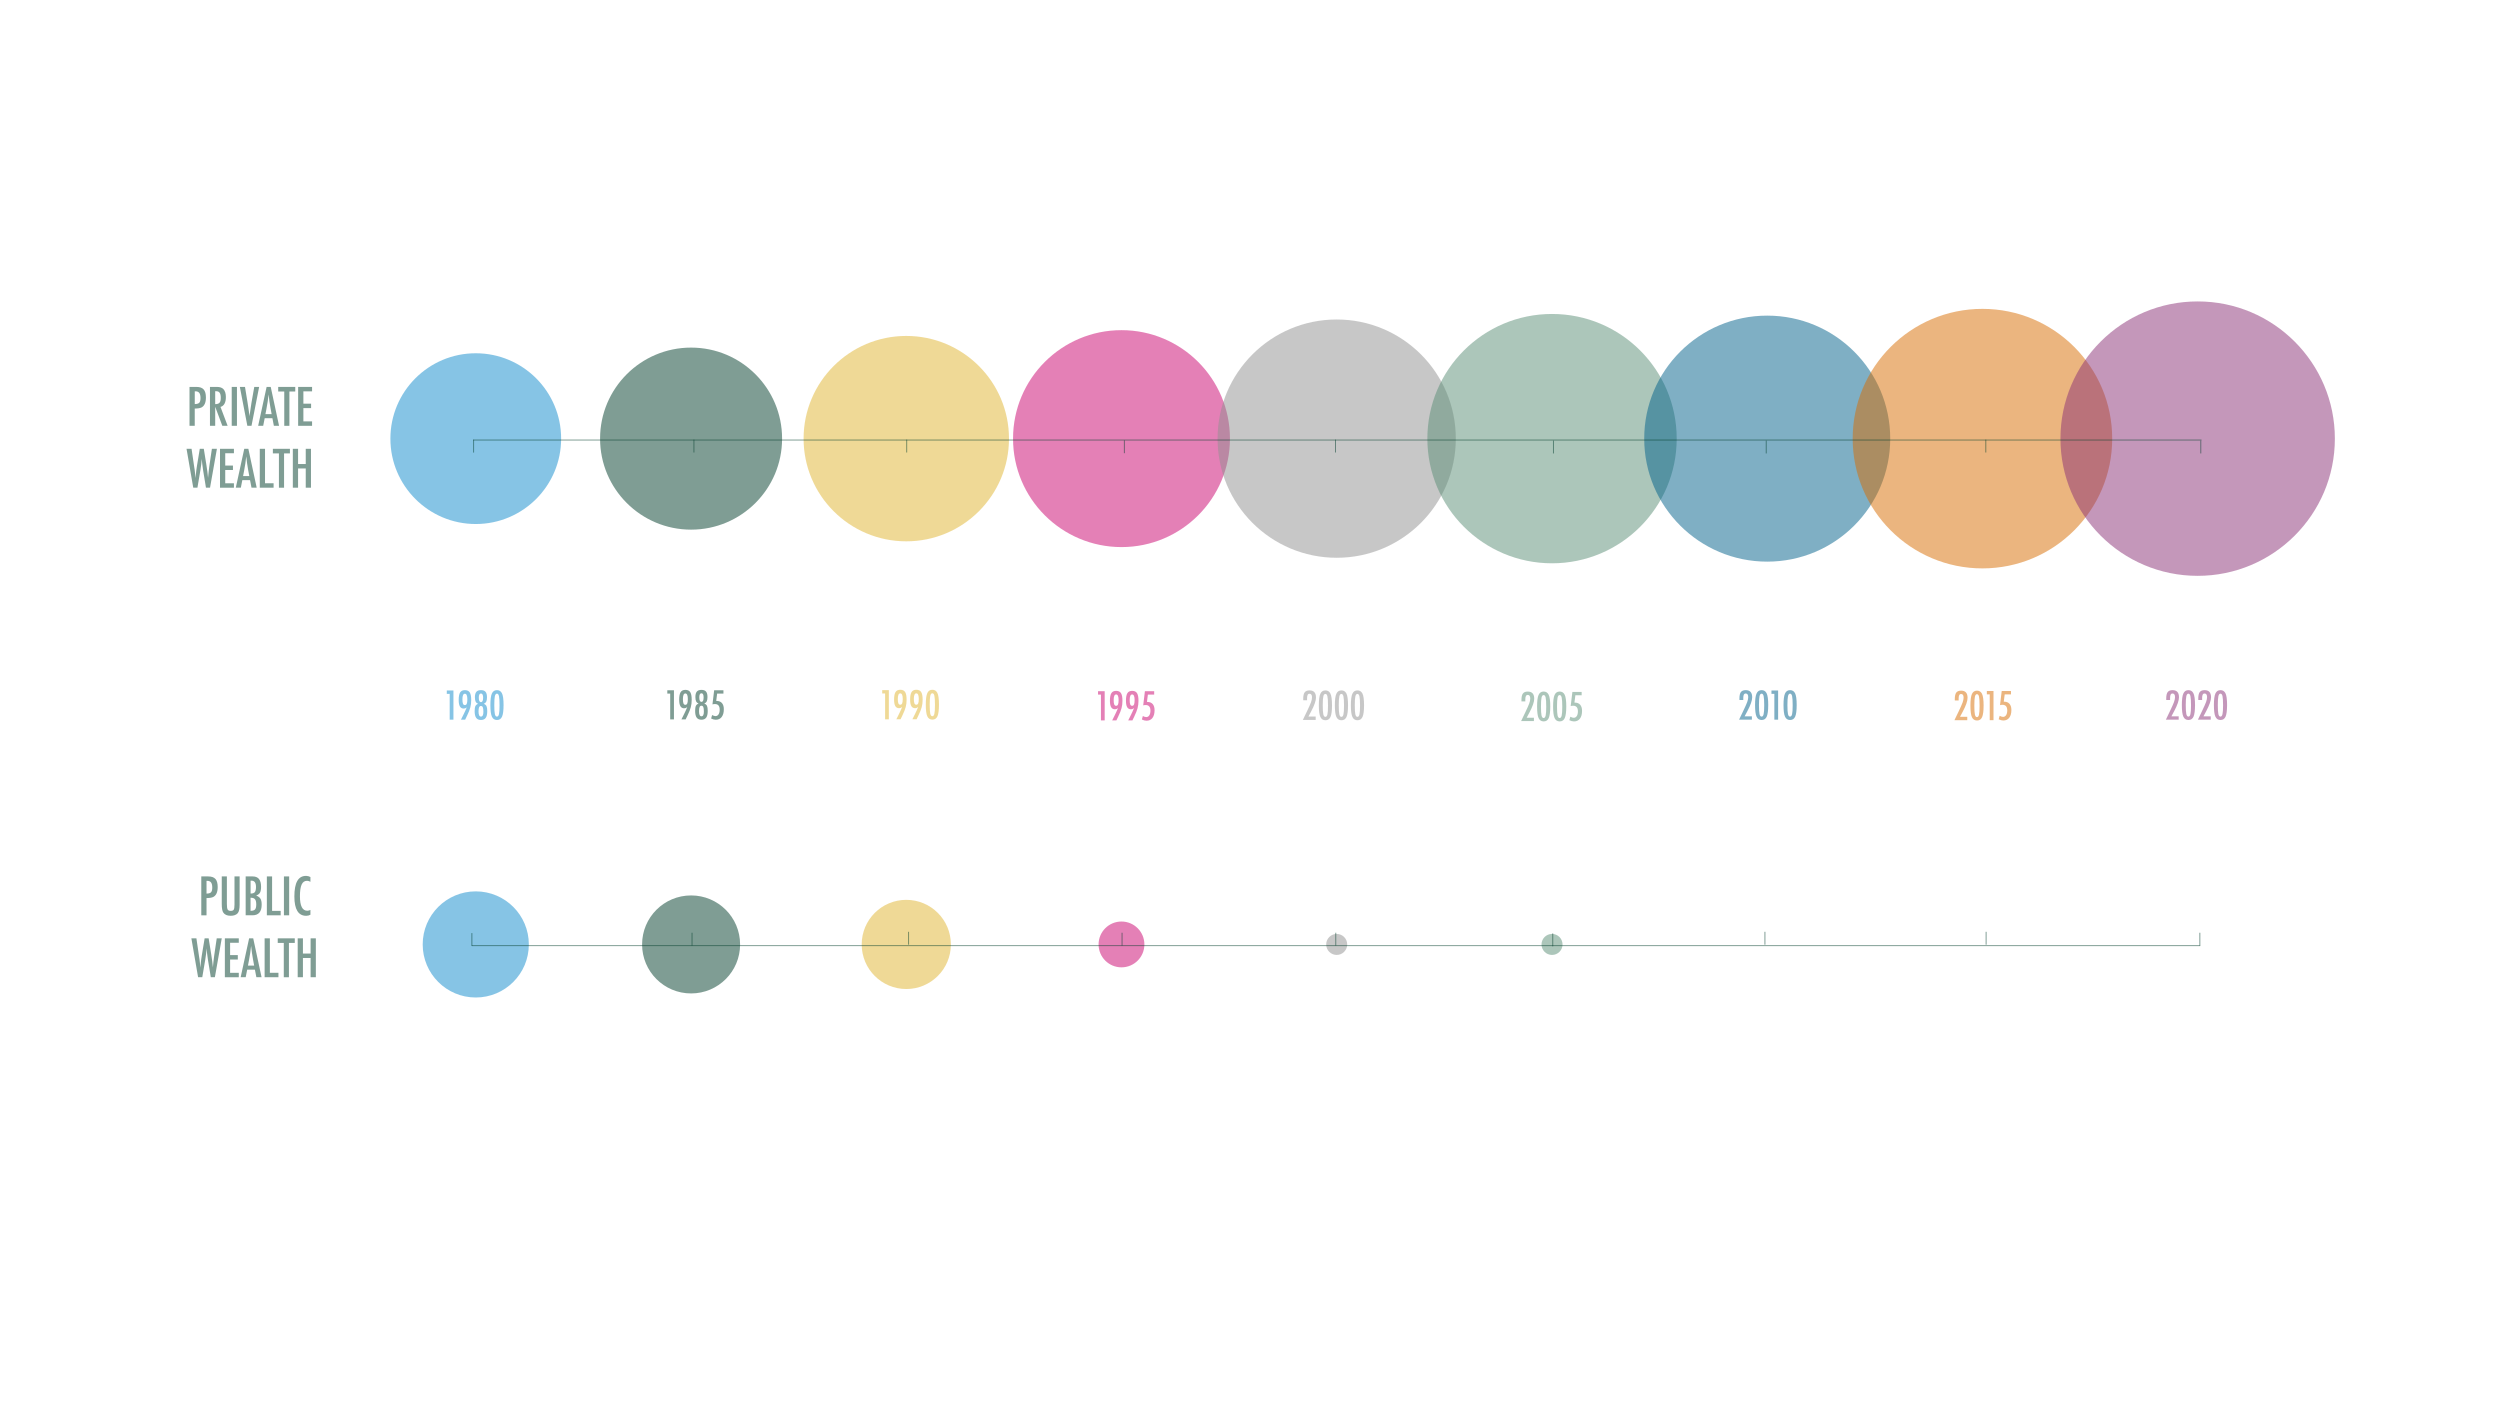 <?xml version="1.0" encoding="UTF-8"?>
<svg id="Layer_1" data-name="Layer 1" xmlns="http://www.w3.org/2000/svg" version="1.1" viewBox="0 0 1280 720">
  <g>
    <path id="dot-0" d="M270.76,483.55c0,15.01-12.16,27.17-27.17,27.17s-27.17-12.16-27.17-27.17,12.16-27.17,27.17-27.17,27.17,12.16,27.17,27.17" vector-effect="non-scaling-stroke" fill="#0e8bcd" fill-opacity=".5" stroke-width="0"/>
    <path id="dot-1" d="M287.3,224.58c0,24.14-19.56,43.71-43.7,43.72-24.14,0-43.71-19.56-43.72-43.7h0c0-24.15,19.56-43.72,43.7-43.73,24.14,0,43.71,19.56,43.72,43.7h0" vector-effect="non-scaling-stroke" fill="#0e8bcd" fill-opacity=".5" stroke-width="0"/>
    <path id="dot-2" d="M378.93,483.55c0,13.86-11.23,25.09-25.09,25.09s-25.09-11.23-25.09-25.09,11.23-25.09,25.09-25.09,25.09,11.23,25.09,25.09" vector-effect="non-scaling-stroke" fill="#003d2b" fill-opacity=".5" stroke-width="0"/>
    <path id="dot-3" d="M400.43,224.58c0,25.73-20.85,46.6-46.59,46.6-25.73,0-46.6-20.85-46.6-46.59v-.02c0-25.73,20.85-46.6,46.59-46.6,25.73,0,46.6,20.85,46.6,46.59v.02" vector-effect="non-scaling-stroke" fill="#003d2b" fill-opacity=".5" stroke-width="0"/>
    <path id="dot-4" d="M486.85,483.55c0,12.61-10.22,22.83-22.83,22.83-12.61,0-22.83-10.22-22.83-22.83h0c0-12.61,10.22-22.83,22.83-22.83,12.61,0,22.83,10.22,22.83,22.83h0" vector-effect="non-scaling-stroke" fill="#e1b52f" fill-opacity=".5" stroke-width="0"/>
    <path id="dot-5" d="M516.6,224.58c0,29.04-23.54,52.58-52.58,52.58s-52.58-23.54-52.58-52.58,23.54-52.58,52.58-52.58,52.58,23.54,52.58,52.58" vector-effect="non-scaling-stroke" fill="#e1b52f" fill-opacity=".5" stroke-width="0"/>
    <path id="dot-6" d="M585.93,483.55c0,6.48-5.25,11.73-11.73,11.73s-11.73-5.25-11.73-11.73,5.25-11.73,11.73-11.73,11.73,5.25,11.73,11.73" vector-effect="non-scaling-stroke" fill="#cb026e" fill-opacity=".5" stroke-width="0"/>
    <path id="dot-7" d="M629.73,224.58c0,30.67-24.85,55.53-55.52,55.53-30.67,0-55.53-24.85-55.53-55.52v-.02c0-30.67,24.85-55.53,55.52-55.53,30.67,0,55.53,24.85,55.53,55.52v.02" vector-effect="non-scaling-stroke" fill="#cb026e" fill-opacity=".5" stroke-width="0"/>
    <path id="dot-8" d="M689.77,483.55c0,2.97-2.41,5.38-5.38,5.38-2.97,0-5.38-2.41-5.38-5.38h0c0-2.97,2.41-5.38,5.38-5.38,2.97,0,5.38,2.41,5.38,5.38h0" vector-effect="non-scaling-stroke" fill="#919191" fill-opacity=".5" stroke-width="0"/>
    <path id="dot-9" d="M745.38,224.58c0,33.68-27.29,61-60.98,61-33.68,0-61-27.29-61-60.98v-.02c0-33.68,27.29-61,60.98-61,33.68,0,61,27.29,61,60.98v.02" vector-effect="non-scaling-stroke" fill="#919191" fill-opacity=".5" stroke-width="0"/>
    <path id="dot-10" d="M800.02,483.55c0,2.97-2.41,5.38-5.38,5.38-2.97,0-5.38-2.41-5.38-5.38h0c0-2.97,2.41-5.38,5.38-5.38,2.97,0,5.38,2.41,5.38,5.38h0" vector-effect="non-scaling-stroke" fill="#5b8f77" fill-opacity=".5" stroke-width="0"/>
    <path id="dot-11" d="M858.47,224.58c0,35.25-28.58,63.83-63.83,63.83s-63.83-28.58-63.83-63.83,28.58-63.83,63.83-63.83,63.83,28.58,63.83,63.83" vector-effect="non-scaling-stroke" fill="#5b8f77" fill-opacity=".5" stroke-width="0"/>
    <path id="dot-12" d="M904.82,483.55" vector-effect="non-scaling-stroke" fill="#01608a" fill-opacity=".5" stroke-width="0"/>
    <path id="dot-13" d="M967.8,224.58c0,34.78-28.19,62.98-62.98,62.98s-62.98-28.19-62.98-62.98,28.19-62.98,62.98-62.98,62.98,28.19,62.98,62.98" vector-effect="non-scaling-stroke" fill="#01608a" fill-opacity=".5" stroke-width="0"/>
    <path id="dot-14" d="M1015.01,483.55" vector-effect="non-scaling-stroke" fill="#d86c01" fill-opacity=".5" stroke-width="0"/>
    <path id="dot-15" d="M1081.45,224.58c0,36.69-29.75,66.44-66.44,66.44s-66.44-29.75-66.44-66.44,29.75-66.44,66.44-66.44,66.44,29.75,66.44,66.44" vector-effect="non-scaling-stroke" fill="#d86c01" fill-opacity=".5" stroke-width="0"/>
    <path id="dot-16" d="M1125.19,483.55" vector-effect="non-scaling-stroke" fill="#8b3076" fill-opacity=".5" stroke-width="0"/>
    <path id="dot-17" d="M1195.45,224.58c0,38.8-31.45,70.25-70.25,70.25s-70.25-31.45-70.25-70.25,31.45-70.25,70.25-70.25,70.25,31.45,70.25,70.25" vector-effect="non-scaling-stroke" fill="#8b3076" fill-opacity=".5" stroke-width="0"/>
  </g>
  <line x1="242.27" y1="225.3" x2="1127.18" y2="225.3" fill="#fff" opacity=".5" stroke="#003d2b" stroke-miterlimit="10" stroke-width=".5"/>
  <line x1="241.61" y1="484.16" x2="1126.51" y2="484.16" fill="#fff" opacity=".5" stroke="#003d2b" stroke-miterlimit="10" stroke-width=".5"/>
  <g>
    <path d="M228.75,353.53h3.41v14.94h-1.92v-13.22h-1.48v-1.71Z" fill="#0e8bcd" opacity=".5" stroke-width="0"/>
    <path d="M238.16,368.47h-2.15l1.44-2.9c.26-.53.51-1.07.77-1.63.25-.56.5-1.14.75-1.75-.5.4-1.01.6-1.54.6-.88,0-1.54-.36-1.95-1.07-.42-.71-.63-1.82-.63-3.32,0-1.81.25-3.1.74-3.88.49-.78,1.31-1.17,2.45-1.17s1.98.39,2.48,1.18.74,2.1.74,3.93c0,1.35-.15,2.6-.46,3.75-.15.57-.36,1.2-.64,1.9-.28.7-.62,1.49-1.04,2.36l-.78,1.63-.17.37ZM239.29,358.14c0-1.97-.42-2.95-1.27-2.95s-1.26.97-1.26,2.91c0,1.02.1,1.76.29,2.22s.52.69.96.69.77-.23.97-.68c.2-.45.3-1.18.3-2.18Z" fill="#0e8bcd" opacity=".5" stroke-width="0"/>
    <path d="M247.71,360.36c.67.25,1.13.64,1.38,1.17.25.54.38,1.4.38,2.6,0,1.55-.26,2.69-.78,3.41s-1.33,1.09-2.44,1.09-1.93-.37-2.45-1.09c-.52-.73-.78-1.87-.78-3.41,0-1.2.13-2.07.38-2.6.25-.53.71-.92,1.38-1.17-.59-.26-1.01-.64-1.26-1.14-.25-.54-.37-1.27-.37-2.2,0-.64.06-1.19.18-1.65.12-.46.3-.85.56-1.15s.57-.52.96-.66c.39-.14.86-.21,1.4-.21s1.01.07,1.39.21c.39.14.71.36.96.66s.44.68.56,1.15c.12.46.18,1.02.18,1.65,0,.92-.12,1.65-.37,2.2-.25.5-.66.88-1.26,1.14ZM247.49,364.37c0-.52-.02-.97-.07-1.34-.05-.37-.12-.67-.22-.9-.1-.23-.23-.4-.39-.51-.16-.11-.35-.16-.57-.16-.43,0-.75.22-.94.67s-.29,1.16-.29,2.16c0,1.73.42,2.6,1.25,2.6s1.24-.83,1.24-2.5ZM247.36,357.19c0-1.41-.37-2.11-1.11-2.11s-1.1.7-1.1,2.09c0,1.55.37,2.32,1.11,2.32s1.1-.77,1.1-2.3Z" fill="#0e8bcd" opacity=".5" stroke-width="0"/>
    <path d="M257.82,361.12c0,2.68-.26,4.62-.77,5.8-.51,1.15-1.38,1.72-2.6,1.72s-2.1-.58-2.61-1.73c-.51-1.12-.76-3.09-.76-5.91s.25-4.79.76-5.91c.51-1.16,1.38-1.74,2.6-1.74,1.14,0,1.97.51,2.52,1.53.58,1.08.87,3.16.87,6.24ZM255.77,361.12c0-2.26-.1-3.82-.29-4.68-.19-.86-.54-1.29-1.05-1.29s-.86.43-1.06,1.28c-.19.85-.29,2.38-.29,4.6s.1,3.75.29,4.6c.2.85.55,1.28,1.06,1.28s.85-.42,1.04-1.27c.2-.81.3-2.31.3-4.52Z" fill="#0e8bcd" opacity=".5" stroke-width="0"/>
  </g>
  <g>
    <path d="M341.65,353.4h3.41v14.94h-1.92v-13.22h-1.48v-1.71Z" fill="#003d2b" opacity=".5" stroke-width="0"/>
    <path d="M351.05,368.33h-2.15l1.44-2.9c.26-.53.51-1.07.77-1.63.25-.56.5-1.14.75-1.75-.5.4-1.01.6-1.54.6-.88,0-1.54-.36-1.95-1.07-.42-.71-.63-1.82-.63-3.32,0-1.81.25-3.1.74-3.88.49-.78,1.31-1.17,2.45-1.17s1.98.39,2.48,1.18.74,2.1.74,3.93c0,1.35-.15,2.61-.46,3.75-.15.57-.36,1.2-.64,1.9-.28.7-.62,1.49-1.04,2.36l-.78,1.63-.17.37ZM352.18,358c0-1.97-.42-2.95-1.27-2.95s-1.26.97-1.26,2.91c0,1.02.1,1.76.29,2.22s.52.69.96.69.77-.23.97-.68c.2-.45.3-1.18.3-2.18Z" fill="#003d2b" opacity=".5" stroke-width="0"/>
    <path d="M360.6,360.23c.67.25,1.13.64,1.38,1.17.25.54.38,1.4.38,2.6,0,1.55-.26,2.69-.78,3.41s-1.33,1.09-2.44,1.09-1.93-.37-2.45-1.09c-.52-.73-.78-1.87-.78-3.41,0-1.2.13-2.07.38-2.6.25-.53.71-.92,1.38-1.17-.59-.26-1.01-.64-1.26-1.14-.25-.54-.37-1.27-.37-2.2,0-.64.06-1.19.18-1.65.12-.46.3-.85.56-1.15s.57-.52.96-.66c.39-.14.86-.21,1.4-.21s1.01.07,1.39.21c.39.14.71.36.96.66s.44.68.56,1.15c.12.46.18,1.02.18,1.65,0,.92-.12,1.65-.37,2.2-.25.5-.66.88-1.26,1.14ZM360.38,364.23c0-.52-.02-.97-.07-1.34-.05-.37-.12-.67-.22-.9-.1-.23-.23-.4-.39-.51-.16-.11-.35-.16-.57-.16-.43,0-.75.22-.94.67s-.29,1.16-.29,2.16c0,1.73.42,2.6,1.25,2.6s1.24-.83,1.24-2.5ZM360.25,357.06c0-1.41-.37-2.11-1.11-2.11s-1.1.7-1.1,2.09c0,1.55.37,2.32,1.11,2.32s1.1-.77,1.1-2.3Z" fill="#003d2b" opacity=".5" stroke-width="0"/>
    <path d="M365.65,353.4h4.75v1.73h-3.22l-.48,3.75h.24c.59,0,1.11.09,1.56.28.46.19.84.46,1.15.82s.54.81.71,1.34c.16.53.24,1.13.24,1.81,0,1.68-.36,3-1.09,3.96-.73.95-1.74,1.42-3.04,1.42-.73,0-1.52-.21-2.37-.62l.5-1.78c.69.36,1.27.54,1.73.54.66,0,1.18-.3,1.57-.89.39-.6.58-1.41.58-2.42,0-1.92-.82-2.87-2.47-2.87-.41,0-.82.06-1.23.18l.87-7.26Z" fill="#003d2b" opacity=".5" stroke-width="0"/>
  </g>
  <g>
    <path d="M451.68,353.35h3.41v14.94h-1.92v-13.22h-1.48v-1.71Z" fill="#e1b52f" opacity=".5" stroke-width="0"/>
    <path d="M461.08,368.28h-2.15l1.44-2.9c.26-.53.51-1.07.77-1.63.25-.56.5-1.14.75-1.75-.5.4-1.01.6-1.54.6-.88,0-1.54-.36-1.95-1.07-.42-.71-.63-1.82-.63-3.32,0-1.81.25-3.1.74-3.88.49-.78,1.31-1.17,2.45-1.17s1.98.39,2.48,1.18.74,2.1.74,3.93c0,1.35-.15,2.61-.46,3.75-.15.57-.36,1.2-.64,1.9-.28.7-.62,1.48-1.04,2.36l-.78,1.63-.17.37ZM462.21,357.95c0-1.97-.42-2.95-1.27-2.95s-1.26.97-1.26,2.91c0,1.02.1,1.76.29,2.22s.52.69.96.69.77-.23.97-.68c.2-.45.3-1.18.3-2.18Z" fill="#e1b52f" opacity=".5" stroke-width="0"/>
    <path d="M469.29,368.28h-2.15l1.44-2.9c.26-.53.51-1.07.77-1.63.25-.56.5-1.14.75-1.75-.5.4-1.01.6-1.54.6-.88,0-1.54-.36-1.95-1.07-.42-.71-.63-1.82-.63-3.32,0-1.81.25-3.1.74-3.88.49-.78,1.31-1.17,2.45-1.17s1.98.39,2.48,1.18.74,2.1.74,3.93c0,1.35-.15,2.61-.46,3.75-.15.57-.36,1.2-.64,1.9-.28.7-.62,1.48-1.04,2.36l-.78,1.63-.17.37ZM470.42,357.95c0-1.97-.42-2.95-1.27-2.95s-1.26.97-1.26,2.91c0,1.02.1,1.76.29,2.22s.52.69.96.69.77-.23.97-.68c.2-.45.3-1.18.3-2.18Z" fill="#e1b52f" opacity=".5" stroke-width="0"/>
    <path d="M480.75,360.93c0,2.68-.26,4.62-.77,5.8-.51,1.15-1.38,1.72-2.6,1.72s-2.1-.58-2.61-1.73c-.51-1.12-.76-3.09-.76-5.91s.25-4.79.76-5.91c.51-1.16,1.38-1.74,2.6-1.74,1.14,0,1.97.51,2.52,1.53.58,1.08.87,3.16.87,6.24ZM478.7,360.93c0-2.26-.1-3.82-.29-4.68-.19-.86-.54-1.29-1.05-1.29s-.86.43-1.06,1.28c-.19.85-.29,2.38-.29,4.59s.1,3.75.29,4.6c.2.85.55,1.28,1.06,1.28s.85-.42,1.04-1.27c.2-.81.3-2.31.3-4.52Z" fill="#e1b52f" opacity=".5" stroke-width="0"/>
  </g>
  <g>
    <path d="M562.19,353.91h3.41v14.94h-1.92v-13.22h-1.48v-1.71Z" fill="#cb026e" opacity=".5" stroke-width="0"/>
    <path d="M571.59,368.84h-2.15l1.44-2.9c.26-.53.51-1.07.77-1.63.25-.56.5-1.14.75-1.75-.5.4-1.01.6-1.54.6-.88,0-1.54-.36-1.95-1.07-.42-.71-.63-1.82-.63-3.32,0-1.81.25-3.1.74-3.88.49-.78,1.31-1.17,2.45-1.17s1.98.39,2.48,1.18.74,2.1.74,3.93c0,1.35-.15,2.61-.46,3.75-.15.57-.36,1.2-.64,1.9-.28.7-.62,1.48-1.04,2.36l-.78,1.63-.17.37ZM572.73,358.51c0-1.97-.42-2.95-1.27-2.95s-1.26.97-1.26,2.91c0,1.02.1,1.76.29,2.22.2.46.52.69.96.69s.77-.23.97-.68c.2-.45.3-1.18.3-2.18Z" fill="#cb026e" opacity=".5" stroke-width="0"/>
    <path d="M579.8,368.84h-2.15l1.44-2.9c.26-.53.51-1.07.77-1.63.25-.56.5-1.14.75-1.75-.5.4-1.01.6-1.54.6-.88,0-1.54-.36-1.95-1.07-.42-.71-.63-1.82-.63-3.32,0-1.81.25-3.1.74-3.88.49-.78,1.31-1.17,2.45-1.17s1.98.39,2.48,1.18.74,2.1.74,3.93c0,1.35-.15,2.61-.46,3.75-.15.57-.36,1.2-.64,1.9-.28.7-.62,1.48-1.04,2.36l-.78,1.63-.17.37ZM580.93,358.51c0-1.97-.42-2.95-1.27-2.95s-1.26.97-1.26,2.91c0,1.02.1,1.76.29,2.22.2.46.52.69.96.69s.77-.23.97-.68c.2-.45.3-1.18.3-2.18Z" fill="#cb026e" opacity=".5" stroke-width="0"/>
    <path d="M586.19,353.91h4.75v1.73h-3.22l-.48,3.75h.24c.59,0,1.11.09,1.56.28.46.19.84.46,1.15.82s.54.81.71,1.33c.16.53.24,1.13.24,1.81,0,1.68-.36,3-1.09,3.96-.73.95-1.74,1.42-3.04,1.42-.73,0-1.52-.21-2.37-.62l.5-1.78c.69.36,1.27.54,1.73.54.66,0,1.18-.3,1.57-.89.39-.6.58-1.41.58-2.42,0-1.91-.82-2.87-2.47-2.87-.41,0-.82.06-1.23.18l.87-7.26Z" fill="#cb026e" opacity=".5" stroke-width="0"/>
  </g>
  <g>
    <path d="M669.23,358.52h-1.97l-.02-.59c0-1.63.25-2.78.74-3.44.5-.67,1.33-1.01,2.5-1.01,2.2,0,3.3,1.22,3.3,3.66,0,1.64-.82,4.01-2.47,7.11l-1.19,2.23s-.03.05-.06.12c-.03.06-.08.16-.13.28h3.7v1.72h-6.56c.11-.25.34-.73.69-1.46s.82-1.71,1.42-2.95c.51-1.08.93-2,1.28-2.76.34-.75.6-1.37.77-1.86.35-.97.52-1.8.52-2.51,0-1.24-.43-1.86-1.29-1.86s-1.24.77-1.24,2.3v.85s.02.15.02.15Z" fill="#919191" opacity=".5" stroke-width="0"/>
    <path d="M681.99,361.25c0,2.68-.26,4.62-.77,5.8-.51,1.15-1.38,1.72-2.6,1.72s-2.1-.58-2.61-1.73c-.51-1.12-.76-3.09-.76-5.91s.25-4.79.76-5.91c.51-1.16,1.38-1.74,2.6-1.74,1.14,0,1.97.51,2.51,1.53.58,1.08.87,3.16.87,6.24ZM679.94,361.25c0-2.26-.1-3.82-.29-4.68-.19-.86-.54-1.29-1.05-1.29s-.86.43-1.06,1.28c-.19.85-.29,2.38-.29,4.59s.1,3.75.29,4.61c.2.85.55,1.28,1.06,1.28s.85-.42,1.04-1.27c.2-.81.3-2.31.3-4.52Z" fill="#919191" opacity=".5" stroke-width="0"/>
    <path d="M690.19,361.25c0,2.68-.26,4.62-.77,5.8-.51,1.15-1.38,1.72-2.6,1.72s-2.1-.58-2.61-1.73c-.51-1.12-.76-3.09-.76-5.91s.25-4.79.76-5.91c.51-1.16,1.38-1.74,2.6-1.74,1.13,0,1.97.51,2.52,1.53.58,1.08.87,3.16.87,6.24ZM688.14,361.25c0-2.26-.1-3.82-.29-4.68-.19-.86-.54-1.29-1.05-1.29s-.86.43-1.06,1.28c-.19.85-.29,2.38-.29,4.59s.1,3.75.29,4.61c.2.85.55,1.28,1.06,1.28s.85-.42,1.04-1.27c.2-.81.3-2.31.3-4.52Z" fill="#919191" opacity=".5" stroke-width="0"/>
    <path d="M698.39,361.25c0,2.68-.26,4.62-.77,5.8-.51,1.15-1.38,1.72-2.6,1.72s-2.1-.58-2.61-1.73c-.51-1.12-.76-3.09-.76-5.91s.25-4.79.76-5.91c.51-1.16,1.38-1.74,2.6-1.74,1.13,0,1.97.51,2.52,1.53.58,1.08.87,3.16.87,6.24ZM696.34,361.25c0-2.26-.1-3.82-.29-4.68-.19-.86-.54-1.29-1.05-1.29s-.86.43-1.06,1.28c-.19.85-.29,2.38-.29,4.59s.1,3.75.29,4.61c.2.85.55,1.28,1.06,1.28s.85-.42,1.04-1.27c.2-.81.3-2.31.3-4.52Z" fill="#919191" opacity=".5" stroke-width="0"/>
  </g>
  <g>
    <path d="M780.97,359.12h-1.97l-.02-.59c0-1.63.25-2.78.74-3.44.5-.67,1.33-1.01,2.5-1.01,2.2,0,3.3,1.22,3.3,3.66,0,1.64-.82,4.01-2.47,7.11l-1.19,2.23s-.03.05-.06.12-.08.16-.13.28h3.7v1.72h-6.56c.11-.25.34-.73.69-1.46.35-.73.82-1.71,1.42-2.95.51-1.08.94-2,1.28-2.76s.6-1.37.77-1.86c.35-.97.52-1.8.52-2.51,0-1.24-.43-1.86-1.29-1.86s-1.24.77-1.24,2.3v.85s.02.15.02.15Z" fill="#5b8f77" opacity=".5" stroke-width="0"/>
    <path d="M793.73,361.84c0,2.68-.26,4.62-.77,5.8-.51,1.15-1.38,1.72-2.6,1.72s-2.1-.58-2.61-1.73c-.51-1.12-.76-3.09-.76-5.91s.25-4.79.76-5.91c.51-1.16,1.38-1.74,2.6-1.74,1.13,0,1.97.51,2.52,1.53.58,1.08.87,3.16.87,6.24ZM791.67,361.84c0-2.26-.1-3.82-.29-4.68-.19-.86-.54-1.29-1.05-1.29s-.86.43-1.06,1.28c-.19.85-.29,2.38-.29,4.6s.1,3.75.29,4.6c.2.85.55,1.28,1.06,1.28s.85-.42,1.04-1.27c.2-.81.3-2.31.3-4.52Z" fill="#5b8f77" opacity=".5" stroke-width="0"/>
    <path d="M801.93,361.84c0,2.68-.26,4.62-.77,5.8-.51,1.15-1.38,1.72-2.6,1.72s-2.1-.58-2.61-1.73c-.51-1.12-.76-3.09-.76-5.91s.25-4.79.76-5.91c.51-1.16,1.38-1.74,2.6-1.74,1.13,0,1.97.51,2.52,1.53.58,1.08.87,3.16.87,6.24ZM799.88,361.84c0-2.26-.1-3.82-.29-4.68-.19-.86-.54-1.29-1.05-1.29s-.86.43-1.06,1.28c-.19.85-.29,2.38-.29,4.6s.1,3.75.29,4.6c.2.85.55,1.28,1.06,1.28s.85-.42,1.04-1.27c.2-.81.3-2.31.3-4.52Z" fill="#5b8f77" opacity=".5" stroke-width="0"/>
    <path d="M805.06,354.26h4.75v1.73h-3.22l-.48,3.75h.24c.59,0,1.11.09,1.56.28.45.19.84.46,1.15.82.31.36.54.81.71,1.34.16.53.24,1.13.24,1.81,0,1.68-.36,3-1.09,3.96-.73.95-1.74,1.42-3.04,1.42-.73,0-1.52-.21-2.37-.62l.5-1.78c.69.36,1.27.54,1.73.54.66,0,1.18-.3,1.57-.89.39-.6.58-1.41.58-2.42,0-1.92-.82-2.87-2.47-2.87-.41,0-.82.06-1.23.18l.87-7.26Z" fill="#5b8f77" opacity=".5" stroke-width="0"/>
  </g>
  <g>
    <path d="M892.57,358.39h-1.97l-.02-.59c0-1.63.25-2.78.74-3.44.5-.67,1.33-1.01,2.5-1.01,2.2,0,3.3,1.22,3.3,3.66,0,1.64-.82,4.01-2.47,7.11l-1.19,2.23s-.03.05-.06.12-.08.16-.13.28h3.7v1.72h-6.56c.11-.25.34-.73.69-1.46.35-.73.82-1.71,1.42-2.95.51-1.08.94-2,1.28-2.76.34-.75.6-1.37.77-1.86.35-.97.52-1.8.52-2.51,0-1.24-.43-1.86-1.29-1.86s-1.24.77-1.24,2.3v.85s.02.15.02.15Z" fill="#01608a" opacity=".5" stroke-width="0"/>
    <path d="M905.33,361.12c0,2.68-.26,4.62-.77,5.8-.51,1.15-1.38,1.72-2.6,1.72s-2.1-.58-2.61-1.73c-.51-1.12-.76-3.09-.76-5.91s.25-4.79.76-5.91c.51-1.16,1.38-1.74,2.6-1.74,1.13,0,1.97.51,2.52,1.53.58,1.08.87,3.16.87,6.24ZM903.28,361.12c0-2.26-.1-3.82-.29-4.68-.19-.86-.54-1.29-1.05-1.29s-.86.43-1.06,1.28c-.19.85-.29,2.38-.29,4.6s.1,3.75.29,4.6c.2.85.55,1.28,1.06,1.28s.85-.42,1.04-1.27c.2-.81.3-2.31.3-4.52Z" fill="#01608a" opacity=".5" stroke-width="0"/>
    <path d="M906.99,353.53h3.41v14.94h-1.93v-13.22h-1.48v-1.71Z" fill="#01608a" opacity=".5" stroke-width="0"/>
    <path d="M919.9,361.12c0,2.68-.26,4.62-.77,5.8-.51,1.15-1.38,1.72-2.6,1.72s-2.1-.58-2.61-1.73c-.51-1.12-.76-3.09-.76-5.91s.25-4.79.76-5.91c.51-1.16,1.38-1.74,2.6-1.74,1.13,0,1.97.51,2.52,1.53.58,1.08.87,3.16.87,6.24ZM917.85,361.12c0-2.26-.1-3.82-.29-4.68-.19-.86-.54-1.29-1.05-1.29s-.86.43-1.06,1.28c-.19.85-.29,2.38-.29,4.6s.1,3.75.29,4.6c.2.85.55,1.28,1.06,1.28s.85-.42,1.04-1.27c.2-.81.3-2.31.3-4.52Z" fill="#01608a" opacity=".5" stroke-width="0"/>
  </g>
  <g>
    <path d="M1002.84,358.65h-1.97l-.02-.59c0-1.63.25-2.78.74-3.44.5-.67,1.33-1.01,2.5-1.01,2.2,0,3.3,1.22,3.3,3.66,0,1.64-.82,4.01-2.47,7.11l-1.19,2.23s-.03.05-.06.12-.08.16-.13.28h3.7v1.72h-6.56c.11-.25.34-.73.69-1.46.35-.73.82-1.71,1.42-2.95.51-1.08.94-2,1.28-2.76.34-.75.6-1.37.77-1.86.35-.97.52-1.8.52-2.51,0-1.24-.43-1.86-1.29-1.86s-1.24.77-1.24,2.3v.85s.02.15.02.15Z" fill="#d86c01" opacity=".5" stroke-width="0"/>
    <path d="M1015.6,361.38c0,2.68-.26,4.62-.77,5.8-.51,1.15-1.38,1.72-2.6,1.72s-2.1-.58-2.61-1.73c-.51-1.12-.76-3.09-.76-5.91s.25-4.79.76-5.91c.51-1.16,1.38-1.74,2.6-1.74,1.13,0,1.97.51,2.52,1.53.58,1.08.87,3.16.87,6.24ZM1013.55,361.38c0-2.26-.1-3.82-.29-4.68-.19-.86-.54-1.29-1.05-1.29s-.86.43-1.06,1.28c-.19.85-.29,2.38-.29,4.6s.1,3.75.29,4.6c.2.85.55,1.28,1.06,1.28s.85-.42,1.04-1.27c.2-.81.3-2.31.3-4.52Z" fill="#d86c01" opacity=".5" stroke-width="0"/>
    <path d="M1017.26,353.79h3.41v14.94h-1.93v-13.22h-1.48v-1.71Z" fill="#d86c01" opacity=".5" stroke-width="0"/>
    <path d="M1024.88,353.79h4.75v1.73h-3.22l-.48,3.75h.24c.59,0,1.11.09,1.56.28.45.19.84.46,1.15.82s.54.81.71,1.34c.16.53.24,1.13.24,1.81,0,1.68-.36,3-1.09,3.96-.73.95-1.74,1.42-3.04,1.42-.73,0-1.52-.21-2.37-.62l.5-1.78c.69.36,1.27.54,1.73.54.66,0,1.18-.3,1.57-.89.39-.6.58-1.41.58-2.42,0-1.92-.82-2.87-2.47-2.87-.41,0-.82.06-1.23.18l.87-7.26Z" fill="#d86c01" opacity=".5" stroke-width="0"/>
  </g>
  <g>
    <path d="M1111.09,358.39h-1.97l-.02-.59c0-1.63.25-2.78.74-3.44.5-.67,1.33-1.01,2.5-1.01,2.2,0,3.3,1.22,3.3,3.66,0,1.64-.82,4.01-2.47,7.11l-1.19,2.23s-.03.05-.06.12-.08.16-.13.28h3.7v1.72h-6.56c.11-.25.34-.73.69-1.46.35-.73.82-1.71,1.42-2.95.51-1.08.94-2,1.28-2.76.34-.75.6-1.37.77-1.86.35-.97.52-1.8.52-2.51,0-1.24-.43-1.86-1.29-1.86s-1.24.77-1.24,2.3v.85s.02.15.02.15Z" fill="#8b3076" opacity=".5" stroke-width="0"/>
    <path d="M1123.85,361.12c0,2.68-.26,4.62-.77,5.8-.51,1.15-1.38,1.72-2.6,1.72s-2.1-.58-2.61-1.73c-.51-1.12-.76-3.09-.76-5.91s.25-4.79.76-5.91c.51-1.16,1.38-1.74,2.6-1.74,1.13,0,1.97.51,2.52,1.53.58,1.08.87,3.16.87,6.24ZM1121.8,361.12c0-2.26-.1-3.82-.29-4.68-.19-.86-.54-1.29-1.05-1.29s-.86.43-1.06,1.28c-.19.85-.29,2.38-.29,4.6s.1,3.75.29,4.6c.2.85.55,1.28,1.06,1.28s.85-.42,1.04-1.27c.2-.81.3-2.31.3-4.52Z" fill="#8b3076" opacity=".5" stroke-width="0"/>
    <path d="M1127.5,358.39h-1.97l-.02-.59c0-1.63.25-2.78.74-3.44.5-.67,1.33-1.01,2.5-1.01,2.2,0,3.3,1.22,3.3,3.66,0,1.64-.82,4.01-2.47,7.11l-1.19,2.23s-.03.05-.06.12-.08.16-.13.28h3.7v1.72h-6.56c.11-.25.34-.73.69-1.46.35-.73.82-1.71,1.42-2.95.51-1.08.94-2,1.28-2.76.34-.75.6-1.37.77-1.86.35-.97.52-1.8.52-2.51,0-1.24-.43-1.86-1.29-1.86s-1.24.77-1.24,2.3v.85s.02.15.02.15Z" fill="#8b3076" opacity=".5" stroke-width="0"/>
    <path d="M1140.26,361.12c0,2.68-.26,4.62-.77,5.8-.51,1.15-1.38,1.72-2.6,1.72s-2.1-.58-2.61-1.73c-.51-1.12-.76-3.09-.76-5.91s.25-4.79.76-5.91c.51-1.16,1.38-1.74,2.6-1.74,1.13,0,1.97.51,2.52,1.53.58,1.08.87,3.16.87,6.24ZM1138.21,361.12c0-2.26-.1-3.82-.29-4.68-.19-.86-.54-1.29-1.05-1.29s-.86.43-1.06,1.28c-.19.85-.29,2.38-.29,4.6s.1,3.75.29,4.6c.2.85.55,1.28,1.06,1.28s.85-.42,1.04-1.27c.2-.81.3-2.31.3-4.52Z" fill="#8b3076" opacity=".5" stroke-width="0"/>
  </g>
  <line x1="242.48" y1="231.72" x2="242.48" y2="225.12" fill="#fff" opacity=".5" stroke="#003d2b" stroke-miterlimit="10" stroke-width=".5"/>
  <line x1="241.6" y1="484.34" x2="241.6" y2="477.74" fill="#fff" opacity=".5" stroke="#003d2b" stroke-miterlimit="10" stroke-width=".5"/>
  <line x1="355.29" y1="231.68" x2="355.29" y2="225.08" fill="#fff" opacity=".5" stroke="#003d2b" stroke-miterlimit="10" stroke-width=".5"/>
  <line x1="354.32" y1="484.16" x2="354.32" y2="477.56" fill="#fff" opacity=".5" stroke="#003d2b" stroke-miterlimit="10" stroke-width=".5"/>
  <line x1="464.23" y1="231.68" x2="464.23" y2="225.08" fill="#fff" opacity=".5" stroke="#003d2b" stroke-miterlimit="10" stroke-width=".5"/>
  <line x1="575.68" y1="232.04" x2="575.68" y2="225.43" fill="#fff" opacity=".5" stroke="#003d2b" stroke-miterlimit="10" stroke-width=".5"/>
  <line x1="465.19" y1="483.68" x2="465.19" y2="477.08" fill="#fff" opacity=".5" stroke="#003d2b" stroke-miterlimit="10" stroke-width=".5"/>
  <line x1="574.49" y1="484.16" x2="574.49" y2="477.56" fill="#fff" opacity=".5" stroke="#003d2b" stroke-miterlimit="10" stroke-width=".5"/>
  <line x1="683.91" y1="484.16" x2="683.91" y2="477.56" fill="#fff" opacity=".5" stroke="#003d2b" stroke-miterlimit="10" stroke-width=".5"/>
  <line x1="795.01" y1="484.52" x2="795.01" y2="477.91" fill="#fff" opacity=".5" stroke="#003d2b" stroke-miterlimit="10" stroke-width=".5"/>
  <line x1="903.64" y1="483.68" x2="903.64" y2="477.08" fill="#fff" opacity=".5" stroke="#003d2b" stroke-miterlimit="10" stroke-width=".5"/>
  <line x1="1016.89" y1="483.68" x2="1016.89" y2="477.08" fill="#fff" opacity=".5" stroke="#003d2b" stroke-miterlimit="10" stroke-width=".5"/>
  <line x1="1126.32" y1="484.16" x2="1126.32" y2="477.56" fill="#fff" opacity=".5" stroke="#003d2b" stroke-miterlimit="10" stroke-width=".5"/>
  <line x1="683.78" y1="231.68" x2="683.78" y2="225.08" fill="#fff" opacity=".5" stroke="#003d2b" stroke-miterlimit="10" stroke-width=".5"/>
  <line x1="795.37" y1="232.17" x2="795.37" y2="225.56" fill="#fff" opacity=".5" stroke="#003d2b" stroke-miterlimit="10" stroke-width=".5"/>
  <line x1="904.31" y1="232.17" x2="904.31" y2="225.56" fill="#fff" opacity=".5" stroke="#003d2b" stroke-miterlimit="10" stroke-width=".5"/>
  <line x1="1016.73" y1="231.68" x2="1016.73" y2="225.08" fill="#fff" opacity=".5" stroke="#003d2b" stroke-miterlimit="10" stroke-width=".5"/>
  <line x1="1126.8" y1="232.17" x2="1126.8" y2="225.56" fill="#fff" opacity=".5" stroke="#003d2b" stroke-miterlimit="10" stroke-width=".5"/>
  <g>
    <path d="M97.03,198.1h3.53c1.7,0,2.94.43,3.71,1.29.77.87,1.16,2.24,1.16,4.13,0,2.65-.78,4.36-2.33,5.13-.78.35-1.91.53-3.39.53v8.83h-2.68v-19.91ZM99.72,206.88c1.11,0,1.87-.22,2.3-.67.43-.46.64-1.26.64-2.42s-.21-2.06-.62-2.61c-.41-.55-1.06-.83-1.95-.83h-.37v6.53Z" fill="#003d2b" opacity=".5" stroke-width="0"/>
    <path d="M107.51,198.1h3.53c1.46,0,2.55.35,3.26,1.04.9.9,1.35,2.28,1.35,4.14,0,1.43-.24,2.57-.72,3.44-.48.86-1.16,1.4-2.04,1.61l3.66,9.69h-2.72l-3.65-9.75v9.75h-2.68v-19.91ZM110.19,206.92c1.04,0,1.78-.24,2.21-.72.43-.48.64-1.29.64-2.44,0-.62-.04-1.15-.14-1.59s-.23-.79-.43-1.07c-.19-.28-.44-.48-.75-.61s-.67-.19-1.09-.19h-.45v6.62Z" fill="#003d2b" opacity=".5" stroke-width="0"/>
    <path d="M118.64,198.1h2.68v19.91h-2.68v-19.91Z" fill="#003d2b" opacity=".5" stroke-width="0"/>
    <path d="M122.8,198.1h2.64l1.2,7.35.21,1.33.43,2.89c.07.49.13.94.19,1.34.06.4.11.77.15,1.1l.13.98c.03-.2.05-.37.06-.53s.03-.28.05-.39l.35-2.31.45-3.03c.04-.27.08-.53.12-.76.04-.23.08-.44.11-.62l1.29-7.35h2.5l-3.91,19.91h-2.13l-3.84-19.91Z" fill="#003d2b" opacity=".5" stroke-width="0"/>
    <path d="M136.52,198.1h2.09l4.27,19.91h-2.66l-.75-3.88h-3.95l-.76,3.88h-2.58l4.33-19.91ZM139.08,212.05l-.59-3.17c-.4-2.16-.72-4.46-.97-6.91-.12,1.2-.28,2.41-.46,3.63-.19,1.23-.41,2.53-.67,3.9l-.49,2.55h3.19Z" fill="#003d2b" opacity=".5" stroke-width="0"/>
    <path d="M142.44,198.1h8.73v2.35h-3v17.57h-2.63v-17.57h-3.1v-2.35Z" fill="#003d2b" opacity=".5" stroke-width="0"/>
    <path d="M152.65,198.1h7.13v2.27h-4.45v6.31h3.95v2.27h-3.95v6.8h4.45v2.27h-7.13v-19.91Z" fill="#003d2b" opacity=".5" stroke-width="0"/>
    <path d="M95.49,229.79h2.59l1.35,9.25.22,1.37c.1.74.18,1.41.23,2.02l.14,1.69s.02.12.03.23.02.25.04.43l.06-.64c.1-1.13.21-2.16.33-3.11s.24-1.82.38-2.62l1.43-8.62h2.06l1.34,8.37c.2,1.24.36,2.39.5,3.44s.24,2.07.33,3.03c.09-1.01.18-1.99.29-2.94.11-.95.22-1.87.34-2.79l.19-1.33,1.15-7.79h2.57l-3.52,19.91h-2.09l-1.41-8.6s-.03-.18-.06-.43c-.03-.25-.09-.61-.15-1.07l-.27-1.99c-.02-.15-.04-.39-.08-.7-.04-.31-.08-.7-.12-1.17l-.06-.83c-.02.2-.03.37-.05.52-.02.15-.03.27-.04.36-.04.57-.08,1.01-.11,1.32-.03.31-.05.51-.06.57l-.27,1.91c-.06.44-.11.78-.14,1.03-.03.25-.06.4-.08.46l-1.46,8.6h-2.15l-3.44-19.91Z" fill="#003d2b" opacity=".5" stroke-width="0"/>
    <path d="M112.64,229.79h7.13v2.27h-4.45v6.31h3.95v2.27h-3.95v6.8h4.45v2.27h-7.13v-19.91Z" fill="#003d2b" opacity=".5" stroke-width="0"/>
    <path d="M125.07,229.79h2.09l4.27,19.91h-2.66l-.75-3.88h-3.95l-.76,3.88h-2.58l4.33-19.91ZM127.64,243.75l-.59-3.17c-.4-2.16-.72-4.46-.97-6.91-.12,1.2-.28,2.41-.46,3.63-.19,1.23-.41,2.53-.67,3.9l-.49,2.55h3.19Z" fill="#003d2b" opacity=".5" stroke-width="0"/>
    <path d="M133.01,229.79h2.68v17.64h4.39v2.27h-7.07v-19.91Z" fill="#003d2b" opacity=".5" stroke-width="0"/>
    <path d="M139.71,229.79h8.73v2.35h-3v17.57h-2.63v-17.57h-3.1v-2.35Z" fill="#003d2b" opacity=".5" stroke-width="0"/>
    <path d="M149.93,229.79h2.68v7.79h3.93v-7.79h2.68v19.91h-2.68v-9.85h-3.93v9.85h-2.68v-19.91Z" fill="#003d2b" opacity=".5" stroke-width="0"/>
  </g>
  <g>
    <path d="M103.06,448.73h3.53c1.7,0,2.94.43,3.71,1.29.77.87,1.16,2.24,1.16,4.13,0,2.65-.78,4.36-2.33,5.13-.78.35-1.91.53-3.39.53v8.83h-2.68v-19.91ZM105.74,457.52c1.11,0,1.87-.22,2.3-.67.43-.46.64-1.26.64-2.42s-.21-2.05-.62-2.61c-.41-.55-1.06-.83-1.95-.83h-.37v6.53Z" fill="#003d2b" opacity=".5" stroke-width="0"/>
    <path d="M113.53,448.73h2.63v14.07c0,1.44.13,2.39.39,2.86.27.47.79.71,1.57.71s1.3-.21,1.55-.62c.26-.42.39-1.28.39-2.57v-14.46h2.63v14.46c0,2.17-.33,3.63-.99,4.4-.79.87-2,1.3-3.62,1.3-1.79,0-3.05-.56-3.78-1.68-.51-.77-.76-2.24-.76-4.41v-14.07Z" fill="#003d2b" opacity=".5" stroke-width="0"/>
    <path d="M125.76,448.73h3.64c2.85,0,4.27,1.77,4.27,5.3,0,1.35-.19,2.35-.55,3s-1.02,1.15-1.96,1.48c1.07.43,1.81.98,2.21,1.65.4.66.61,1.66.61,2.99,0,3.65-1.56,5.48-4.69,5.48h-3.51v-19.91ZM128.29,457.5c1.04,0,1.76-.24,2.17-.72.4-.51.61-1.4.61-2.67,0-2.15-.77-3.22-2.32-3.22h-.32c-.07,0-.11,0-.13.01v6.6ZM128.29,466.35c1.1,0,1.86-.24,2.28-.71s.63-1.33.63-2.57-.22-2.16-.66-2.67c-.43-.52-1.18-.77-2.26-.77v6.72Z" fill="#003d2b" opacity=".5" stroke-width="0"/>
    <path d="M136.63,448.73h2.68v17.64h4.39v2.27h-7.07v-19.91Z" fill="#003d2b" opacity=".5" stroke-width="0"/>
    <path d="M145.37,448.73h2.68v19.91h-2.68v-19.91Z" fill="#003d2b" opacity=".5" stroke-width="0"/>
    <path d="M158.94,449.06v2.41c-.69-.34-1.26-.5-1.73-.5-.64,0-1.18.16-1.64.47-.46.31-.83.8-1.13,1.45-.3.65-.52,1.48-.66,2.48-.14,1-.21,2.19-.21,3.55,0,4.92,1.26,7.38,3.78,7.38.44,0,.97-.14,1.59-.41v2.46c-.65.36-1.37.54-2.17.54-4.03,0-6.05-3.29-6.05-9.88,0-3.56.49-6.21,1.48-7.95.98-1.74,2.49-2.61,4.52-2.61.75,0,1.49.2,2.22.59Z" fill="#003d2b" opacity=".5" stroke-width="0"/>
    <path d="M97.97,480.43h2.59l1.35,9.25.22,1.37c.1.74.18,1.42.23,2.03l.14,1.69s.02.12.03.23.02.25.04.43l.06-.65c.1-1.13.21-2.16.33-3.11.12-.95.24-1.82.38-2.62l1.43-8.62h2.06l1.34,8.37c.2,1.24.36,2.39.5,3.44s.24,2.07.33,3.03c.09-1.01.18-1.99.29-2.94.11-.95.22-1.87.34-2.79l.19-1.33,1.15-7.79h2.57l-3.52,19.91h-2.09l-1.41-8.6s-.03-.18-.06-.43c-.03-.25-.09-.61-.15-1.07l-.27-1.99c-.02-.16-.04-.39-.08-.7-.04-.31-.08-.7-.12-1.17l-.06-.83c-.02.2-.03.37-.05.52-.02.15-.03.27-.04.36-.04.57-.08,1.01-.11,1.32-.03.31-.05.5-.06.57l-.27,1.91c-.06.44-.11.78-.14,1.03-.03.25-.06.4-.08.46l-1.46,8.6h-2.15l-3.44-19.91Z" fill="#003d2b" opacity=".5" stroke-width="0"/>
    <path d="M115.13,480.43h7.13v2.27h-4.45v6.31h3.95v2.27h-3.95v6.8h4.45v2.27h-7.13v-19.91Z" fill="#003d2b" opacity=".5" stroke-width="0"/>
    <path d="M127.56,480.43h2.09l4.27,19.91h-2.66l-.75-3.88h-3.95l-.76,3.88h-2.58l4.33-19.91ZM130.13,494.39l-.59-3.17c-.4-2.16-.72-4.46-.97-6.91-.12,1.2-.28,2.41-.46,3.63-.19,1.22-.41,2.53-.67,3.9l-.49,2.55h3.19Z" fill="#003d2b" opacity=".5" stroke-width="0"/>
    <path d="M135.49,480.43h2.68v17.64h4.39v2.27h-7.07v-19.91Z" fill="#003d2b" opacity=".5" stroke-width="0"/>
    <path d="M142.2,480.43h8.73v2.35h-3v17.57h-2.63v-17.57h-3.1v-2.35Z" fill="#003d2b" opacity=".5" stroke-width="0"/>
    <path d="M152.42,480.43h2.68v7.79h3.93v-7.79h2.68v19.91h-2.68v-9.85h-3.93v9.85h-2.68v-19.91Z" fill="#003d2b" opacity=".5" stroke-width="0"/>
  </g>
</svg>